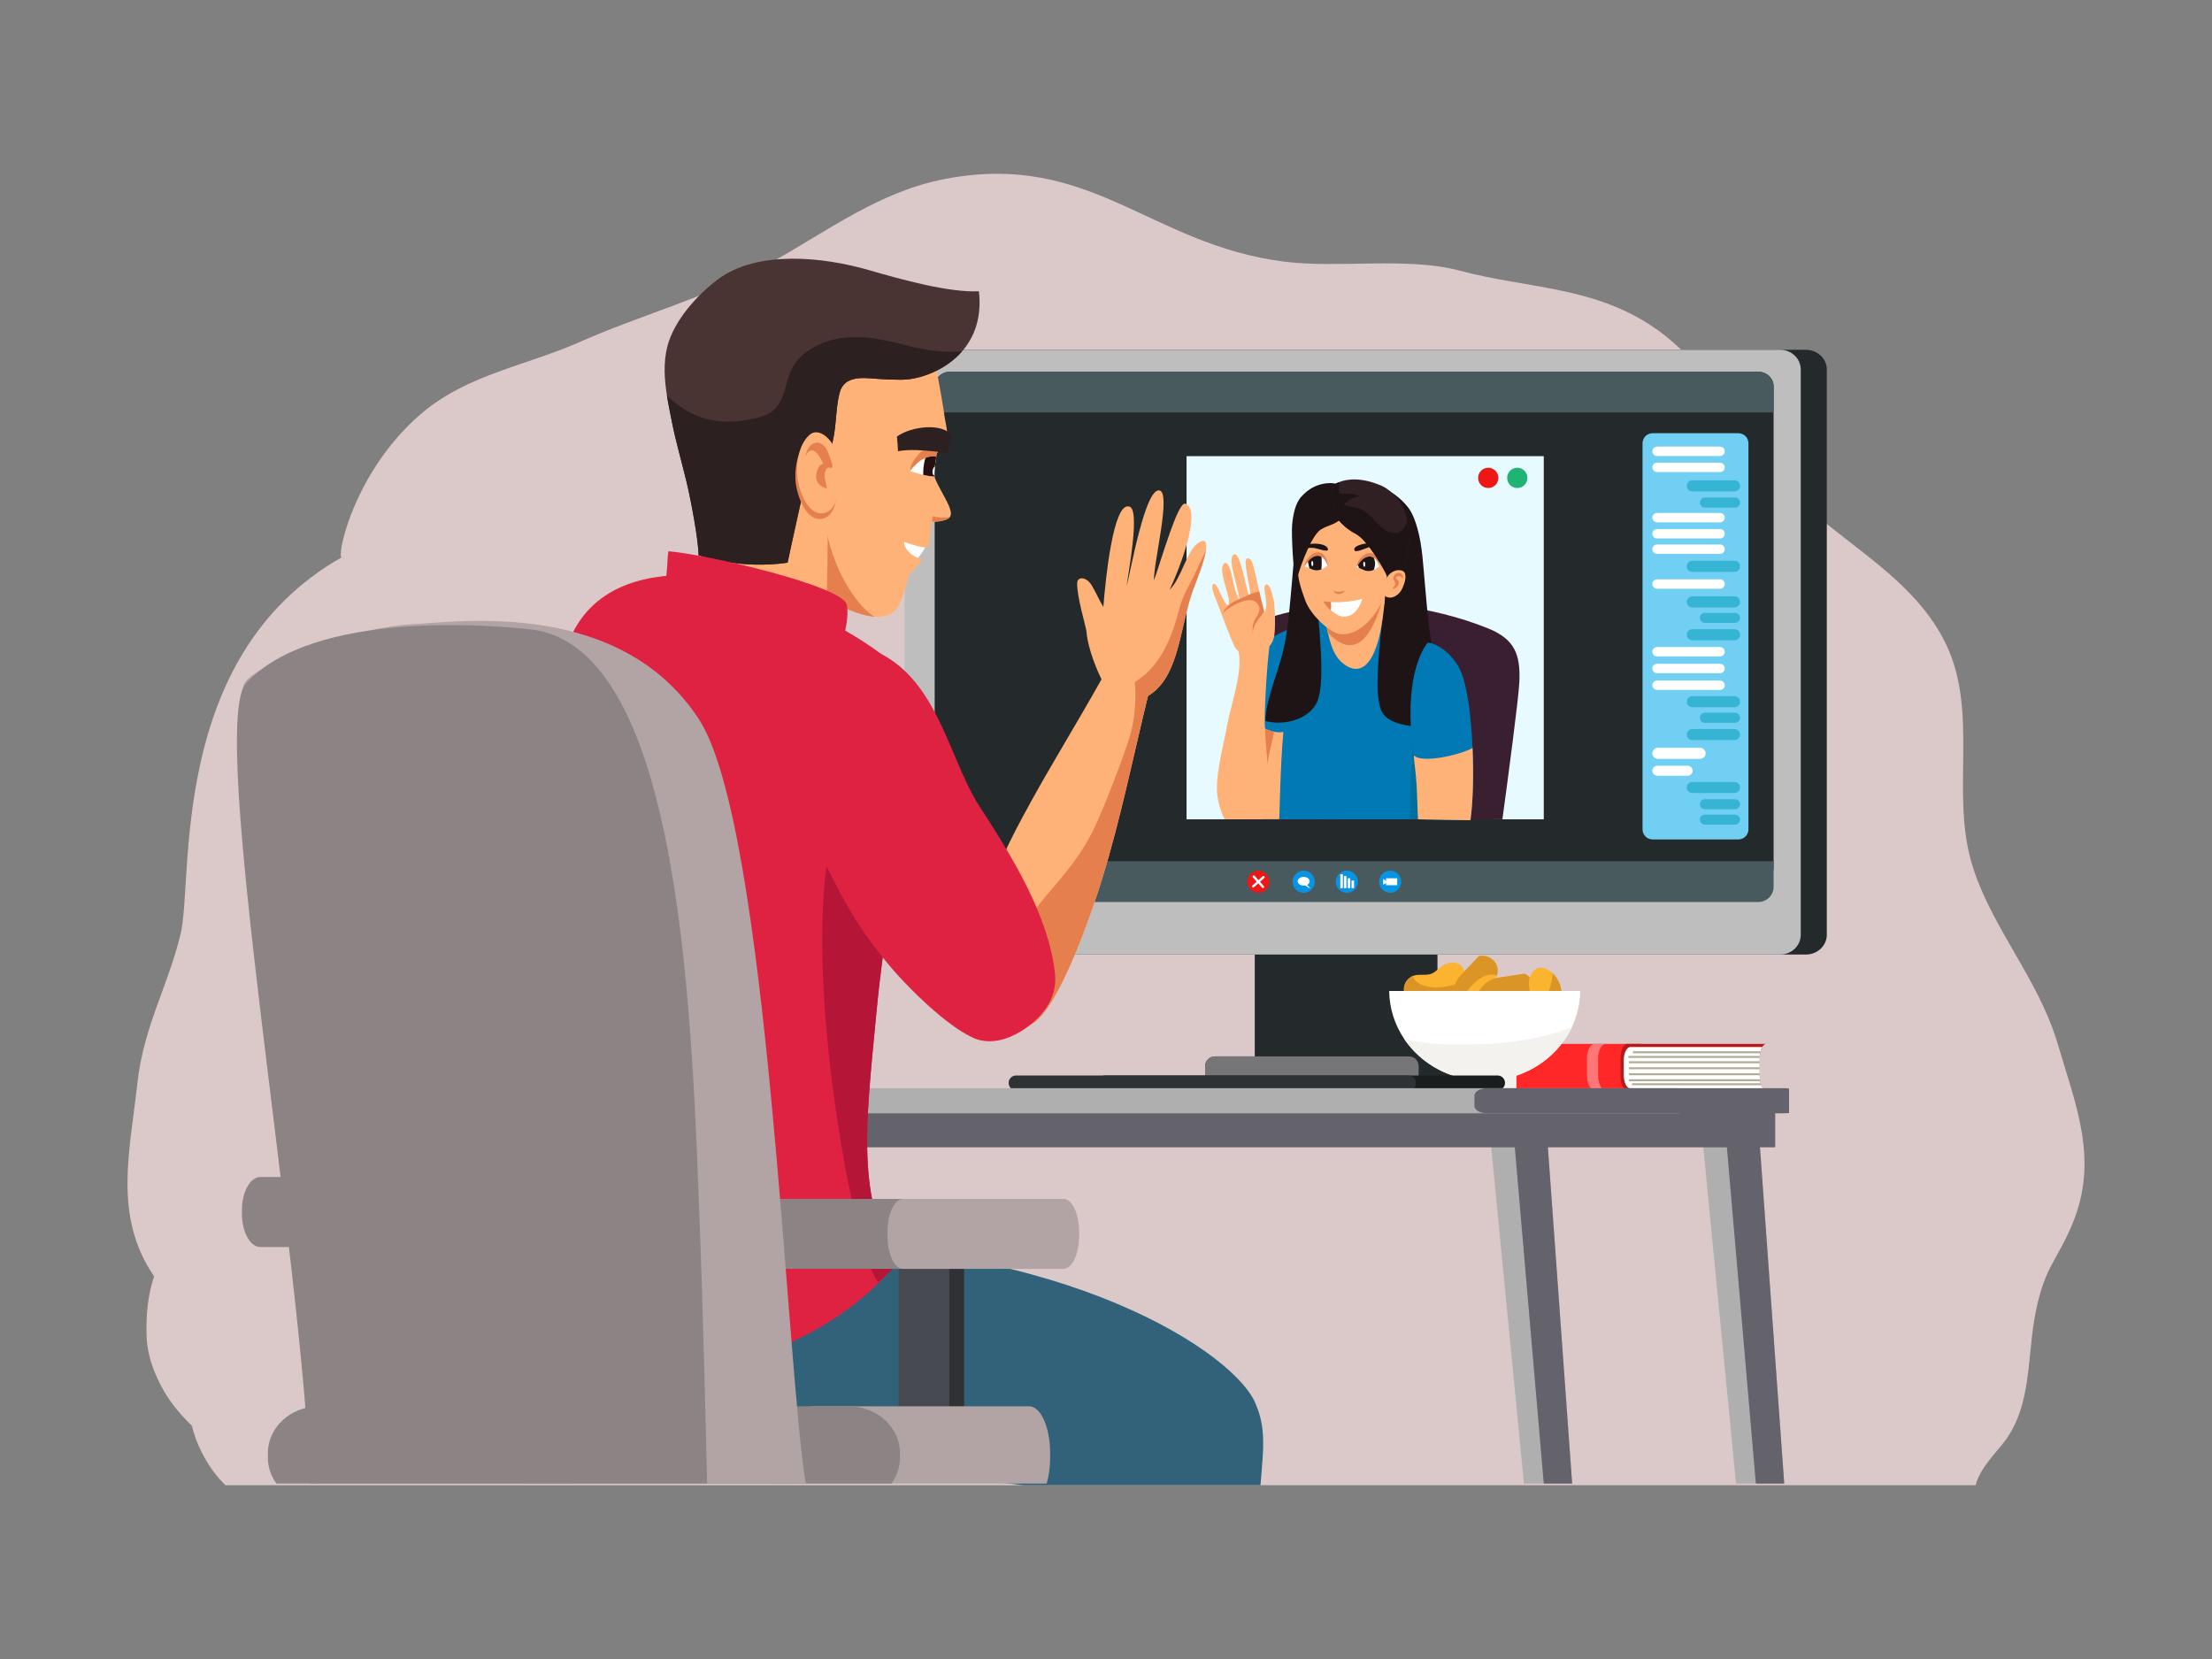 <?xml version="1.0" encoding="utf-8"?>
<!-- Generator: Adobe Illustrator 27.5.0, SVG Export Plug-In . SVG Version: 6.00 Build 0)  -->
<svg version="1.1" id="Layer_1" xmlns="http://www.w3.org/2000/svg" xmlns:xlink="http://www.w3.org/1999/xlink" x="0px" y="0px"
	 viewBox="0 0 1200 900" style="enable-background:new 0 0 1200 900;" xml:space="preserve">

<rect x="0" y="0" width="1200" height="900" fill="#808080" stroke="none"/>

<g>
	<path style="fill:#DBC8C8;" d="M1124.17,664.207c-8.345,19.898-14.536,22.518-19.558,46.268
		c-5.241,24.793-1.746,52.356-18.118,72.749c-5.263,6.559-12.422,13.782-14.755,22.501H122.32c-0.087-0.087-0.173-0.167-0.259-0.248
		c-4.153-3.986-8.103-9.272-11.334-15.152c-0.542-0.979-1.06-1.976-1.561-2.989c-2.207-4.475-3.974-9.215-5.109-13.932
		c-1.693-1.624-3.311-3.271-4.86-4.964c-6.272-6.847-11.362-14.427-15.262-24.004c-2.454-6.024-4.204-12.866-4.405-19.512
		c-0.352-11.242,0.57-22.121,4.072-32.522c-22.386-32.66-13.074-67.963-9.083-104.648c3.358-30.892,16.592-52.621,23.451-81.047
		c7.176-29.746-7.301-150.543,87.296-204.309c-1.699-0.449,1.572-19.944,14.087-42.128c6.968-12.365,16.816-25.57,30.275-36.783
		c24.465-20.375,56.273-25.334,84.481-37.803c34.514-15.256,70.462-24.591,103.634-42.969c31.18-17.266,59.105-38.81,95.013-45.658
		c78.985-15.06,110.666,35.441,183.766,44.869c28.969,3.738,67.139-2.661,95.179,4.843c37.073,9.923,72.737,8.339,105.818,31.059
		c30.213,20.75,42.681,51.763,64.894,79.193c27.166,33.547,74.113,52.102,93.36,92.583c17.572,36.956,2.66,79.631,13.655,117.969
		c9.019,31.462,32.043,58.201,43.879,89.79c1.094,2.914,2.096,5.874,2.978,8.88C1126.11,599.711,1138.839,629.215,1124.17,664.207z"
		/>
	<g>
		<path style="fill:#101319;" d="M703.962,491.238c-0.154,0.278-0.247,0.635-0.295,1.044
			C703.837,491.672,703.949,491.292,703.962,491.238z"/>
		<path style="fill:#101319;" d="M631.63,494.558c-0.183,0.257-0.315,0.593-0.407,0.987
			C631.456,494.971,631.608,494.612,631.63,494.558z"/>
		<g>
			<g>
				<g>
					<g>
						<g>
							<rect x="680.824" y="504.755" style="fill:#242A2B;" width="98.991" height="75.789"/>
							<rect x="680.824" y="504.755" style="fill:#242A2B;" width="80.372" height="75.789"/>
						</g>
						<g>
							<path style="fill:#242A2B;" d="M653.781,578.387v7.752c0,2.919,2.445,5.285,5.463,5.285h142.781
								c3.017,0,5.463-2.367,5.463-5.285v-7.752c0-2.92-2.445-5.286-5.463-5.286H659.244
								C656.227,573.101,653.781,575.467,653.781,578.387z"/>
							<path style="fill:#767577;" d="M653.781,578.387v7.752c0,2.919,2.288,5.285,5.109,5.285h105.608
								c2.821,0,5.109-2.367,5.109-5.285v-7.752c0-2.92-2.288-5.286-5.109-5.286H658.891
								C656.069,573.101,653.781,575.467,653.781,578.387z"/>
						</g>
					</g>
					<g>
						<path style="fill:#242A2B;" d="M497.473,507.111c0,5.921,5.094,10.723,11.376,10.723h470.812
							c6.282,0,11.374-4.802,11.374-10.723V200.477c0-5.923-5.093-10.724-11.374-10.724H508.849
							c-6.282,0-11.376,4.801-11.376,10.724V507.111z"/>
						<path style="fill:#BEBEBF;" d="M490.715,507.111c0,5.921,5.016,10.723,11.204,10.723h463.778
							c6.188,0,11.205-4.802,11.205-10.723V200.477c0-5.923-5.017-10.724-11.205-10.724H501.918
							c-6.188,0-11.204,4.801-11.204,10.724V507.111z"/>
						<path style="fill:#242A2B;" d="M507.053,209.519V470.44c0,4.341,3.748,7.86,8.37,7.86h438.381c4.621,0,8.369-3.52,8.369-7.86
							V209.519c0-4.341-3.748-7.862-8.369-7.862H515.423C510.801,201.657,507.053,205.178,507.053,209.519z"/>
						<path style="fill:#495A5E;" d="M507.053,209.82v13.937h455.12V209.82c0-4.507-3.748-8.163-8.369-8.163H515.423
							C510.801,201.657,507.053,205.313,507.053,209.82z"/>
						<path style="fill:#495A5E;" d="M507.053,467.185v13.994c0,4.508,3.748,8.161,8.37,8.161h438.381
							c4.621,0,8.369-3.653,8.369-8.161v-13.994H507.053z"/>
						<g>
							<g>
								<path style="fill:#0794E4;" d="M748.15,478.337c0,3.315,2.687,6.003,6.002,6.003c3.316,0,6.002-2.688,6.002-6.003
									c0-3.316-2.687-6.004-6.002-6.004C750.836,472.333,748.15,475.021,748.15,478.337z"/>
								<g>
									<rect x="751.947" y="476.454" style="fill:#FFFFFF;" width="6.028" height="3.767"/>
									<polygon style="fill:#FFFFFF;" points="752.057,477.984 750.33,476.728 750.33,479.946 752.135,479.004 									"/>
								</g>
							</g>
							<g>
								<path style="fill:#0794E4;" d="M724.645,478.337c0,3.315,2.688,6.003,6.004,6.003c3.315,0,6.002-2.688,6.002-6.003
									c0-3.316-2.688-6.004-6.002-6.004C727.333,472.333,724.645,475.021,724.645,478.337z"/>
								<g>
									<rect x="733.198" y="477.665" style="fill:#FFFFFF;" width="1.379" height="4.134"/>
									<rect x="731.131" y="476.459" style="fill:#FFFFFF;" width="1.378" height="5.34"/>
									<rect x="729.064" y="475.253" style="fill:#FFFFFF;" width="1.379" height="6.546"/>
									<rect x="727.111" y="474.276" style="fill:#FFFFFF;" width="1.379" height="7.523"/>
								</g>
							</g>
							<g>
								<path style="fill:#0794E4;" d="M701.221,478.337c0,3.315,2.687,6.003,6.004,6.003c3.315,0,6.004-2.688,6.004-6.003
									c0-3.316-2.689-6.004-6.004-6.004C703.907,472.333,701.221,475.021,701.221,478.337z"/>
								<g>
									<path style="fill:#FFFFFF;" d="M703.977,478.072c0,1.3,1.459,2.354,3.256,2.354c1.799,0,3.257-1.054,3.257-2.354
										c0-1.301-1.458-2.354-3.257-2.354C705.437,475.718,703.977,476.771,703.977,478.072z"/>
									<path style="fill:#FFFFFF;" d="M708.608,479.014c0.221,0.967,1.598,2.216,2.322,2.911c-1.695-0.478-2.891-1.55-3.657-2.597
										L708.608,479.014z"/>
								</g>
							</g>
							<g>
								<path style="fill:#EF1616;" d="M676.658,478.752c0.229,3.308,3.096,5.803,6.405,5.574c3.307-0.23,5.802-3.098,5.573-6.405
									c-0.229-3.307-3.097-5.803-6.406-5.573C678.923,472.578,676.427,475.446,676.658,478.752z"/>
								<g>
									<path style="fill:#FFFFFF;" d="M679.42,480.382c-0.257,0.231-0.278,0.628-0.048,0.887l0,0
										c0.232,0.258,0.628,0.28,0.886,0.049l5.614-5.025c0.258-0.231,0.278-0.628,0.049-0.887l0,0
										c-0.233-0.258-0.629-0.28-0.888-0.049L679.42,480.382z"/>
									<path style="fill:#FFFFFF;" d="M684.69,481.562c0.232,0.258,0.629,0.28,0.887,0.049l0,0
										c0.258-0.231,0.281-0.628,0.049-0.886l-5.024-5.613c-0.232-0.258-0.628-0.28-0.887-0.049l0,0
										c-0.258,0.232-0.279,0.628-0.049,0.886L684.69,481.562z"/>
								</g>
							</g>
						</g>
					</g>
				</g>
				<g>
					<g>
						<g>
							<path style="fill:#FF2727;" d="M893.99,583.373c0,4.486-1.851,8.123-4.135,8.123h-90.129c-2.284,0-4.135-3.637-4.135-8.123
								v-8.938c0-4.486,1.851-8.123,4.135-8.123h90.129c2.284,0,4.135,3.636,4.135,8.123V583.373z"/>
							<path style="fill:#FF7676;" d="M810.474,591.495h-6.062c-2.283,0-4.135-3.635-4.135-8.122v-8.938
								c0-4.486,1.852-8.124,4.135-8.124h6.062c-2.282,0-4.134,3.638-4.134,8.124v8.938
								C806.34,587.861,808.192,591.495,810.474,591.495z"/>
							<path style="fill:#FF7676;" d="M871.105,591.495h-6.062c-2.283,0-4.135-3.635-4.135-8.122v-8.938
								c0-4.486,1.852-8.124,4.135-8.124h6.062c-2.283,0-4.135,3.638-4.135,8.124v8.938
								C866.97,587.861,868.822,591.495,871.105,591.495z"/>
							<path style="fill:#B51A1A;" d="M956.446,590.481c0.509,0.647,1.093,1.014,1.716,1.014h-75.513
								c-1.956,0-3.543-3.635-3.543-8.122v-8.938c0-4.486,1.587-8.124,3.543-8.124h75.513c-0.814,0-1.565,0.631-2.162,1.69
								c-0.356,0.63-0.657,1.412-0.887,2.302c-0.091,0.345-0.17,0.706-0.235,1.084c-0.081,0.462-0.145,0.945-0.19,1.446
								c-0.03,0.353-0.05,0.715-0.06,1.083c-0.005,0.172-0.008,0.346-0.008,0.52v8.938c0,0.726,0.042,1.431,0.121,2.101
								c0.042,0.373,0.097,0.734,0.161,1.084c0.072,0.377,0.153,0.74,0.245,1.083c0.104,0.385,0.221,0.747,0.35,1.084
								C955.766,589.43,956.087,590.025,956.446,590.481z"/>
							<path style="fill:#FFFFFF;" d="M956.446,590.481h-71.931c-2.013,0-3.644-3.245-3.644-7.25v-7.977
								c0-4.005,1.631-7.252,3.644-7.252H956c-0.356,0.63-0.657,1.412-0.887,2.302c-0.091,0.345-0.17,0.706-0.235,1.084
								c-0.081,0.462-0.145,0.945-0.19,1.446c-0.03,0.353-0.05,0.715-0.06,1.083c-0.005,0.172-0.008,0.346-0.008,0.52v8.938
								c0,0.726,0.042,1.431,0.121,2.101c0.042,0.373,0.097,0.734,0.161,1.084c0.072,0.377,0.153,0.74,0.245,1.083
								c0.104,0.385,0.221,0.747,0.35,1.084C955.766,589.43,956.087,590.025,956.446,590.481z"/>
							<g>
								<path style="fill:#B2AC96;" d="M955.113,570.303c-0.091,0.345-0.17,0.706-0.235,1.084h-69.004v-1.084H955.113z"/>
								<path style="fill:#B2AC96;" d="M955.496,588.725h-70.173v-1.084h69.823C955.25,588.026,955.367,588.389,955.496,588.725z"/>
								<path style="fill:#B2AC96;" d="M954.688,572.832c-0.03,0.353-0.05,0.715-0.06,1.083h-71.234v-1.083H954.688z"/>
								<rect x="883.669" y="575.722" style="fill:#B2AC96;" width="70.951" height="1.083"/>
								<rect x="883.669" y="578.972" style="fill:#B2AC96;" width="70.951" height="1.085"/>
								<rect x="883.669" y="582.224" style="fill:#B2AC96;" width="70.951" height="1.083"/>
								<path style="fill:#B2AC96;" d="M954.901,586.558h-71.233v-1.084h71.072C954.782,585.847,954.837,586.208,954.901,586.558z"
									/>
							</g>
						</g>
						<g>
							<g>
								<g>
									<path style="fill:#FCB330;" d="M794.239,531.938c-1.279,5.944-6.684,12.343-15.737,11.935h-13.215
										c-4.673-3.369-5.317-10.862,0.607-14.158c0.155-0.088,0.316-0.166,0.478-0.228c2.891-1.264,6.845-0.129,9.835-1.119
										c2.995-0.99,5.145-4.281,7.893-5.307C792.38,519.957,795.577,525.699,794.239,531.938z"/>
									<path style="fill:#DB9526;" d="M794.239,531.938c-1.279,5.944-6.684,12.343-15.737,11.935h-13.215
										c-4.673-3.369-5.317-10.862,0.607-14.158c0.155-0.088,0.316-0.166,0.478-0.228
										C768.94,537.058,783.885,537.406,794.239,531.938z"/>
								</g>
								<g>
									<path style="fill:#FCB330;" d="M791.054,547.849c-3.426-5.023-4.339-13.35,2.196-19.629l9.106-9.576
										c5.661-1.067,11.534,3.631,9.841,10.195c-0.043,0.173-0.097,0.343-0.162,0.503c-1.077,2.967-4.625,5.05-5.968,7.899
										c-1.346,2.853-0.443,6.678-1.592,9.376C801.018,554.756,794.654,553.117,791.054,547.849z"/>
									<path style="fill:#DB9526;" d="M791.054,547.849c-3.426-5.023-4.339-13.35,2.196-19.629l9.106-9.576
										c5.661-1.067,11.534,3.631,9.841,10.195c-0.043,0.173-0.097,0.343-0.162,0.503
										C804.776,525.987,794.226,536.578,791.054,547.849z"/>
								</g>
								<g>
									<path style="fill:#FCB330;" d="M800.338,544.297c0.387-6.068,4.786-13.196,13.801-14.131l13.068-1.954
										c5.122,2.641,6.866,9.956,1.495,14.092c-0.141,0.11-0.288,0.211-0.438,0.296c-2.672,1.678-6.751,1.141-9.562,2.562
										c-2.816,1.422-4.456,4.994-7.021,6.416C803.95,555.871,799.938,550.666,800.338,544.297z"/>
									<path style="fill:#DB9526;" d="M800.338,544.297c0.387-6.068,4.786-13.196,13.801-14.131l13.068-1.954
										c5.122,2.641,6.866,9.956,1.495,14.092c-0.141,0.11-0.288,0.211-0.438,0.296
										C824.602,535.492,809.769,537.359,800.338,544.297z"/>
								</g>
								<g>
									<path style="fill:#FCB330;" d="M842.388,528.045c4.38,4.217,6.976,12.181,1.862,19.664l-6.955,11.235
										c-5.324,2.201-12.034-1.198-11.718-7.968c0.007-0.179,0.025-0.356,0.057-0.526c0.448-3.125,3.494-5.888,4.226-8.951
										c0.736-3.068-0.93-6.628-0.357-9.504C831.222,523.32,837.786,523.624,842.388,528.045z"/>
									<path style="fill:#DB9526;" d="M842.388,528.045c4.38,4.217,6.976,12.181,1.862,19.664l-6.955,11.235
										c-5.324,2.201-12.034-1.198-11.718-7.968c0.007-0.179,0.025-0.356,0.057-0.526
										C833.423,552.251,841.586,539.726,842.388,528.045z"/>
								</g>
							</g>
							<path style="fill:#FFFFFF;" d="M857.254,537.602c-0.078,6.964-1.68,13.587-4.499,19.573
								c-5.787,12.292-16.732,21.915-30.216,26.392v7.929h-34.202v-7.929c-11.095-3.685-20.469-10.851-26.667-20.122
								c-5.005-7.483-7.939-16.344-8.048-25.843H857.254z"/>
							<path style="fill:#F4F2EF;" d="M804.111,566.436c16.226-0.498,33.218-3.187,48.644-9.261
								c-5.787,12.292-16.732,21.915-30.216,26.392v7.929h-34.202v-7.929c-11.095-3.685-20.469-10.851-26.667-20.122
								C775.195,567.291,790.591,566.85,804.111,566.436z"/>
						</g>
					</g>
					<g>
						<path style="fill:#1A1D1E;" d="M816.462,587.473c0,2.222-1.802,4.023-4.024,4.023H599.475c-2.222,0-4.023-1.801-4.023-4.023
							l0,0c0-2.222,1.801-4.023,4.023-4.023h212.963C814.66,583.45,816.462,585.251,816.462,587.473L816.462,587.473z"/>
						<path style="fill:#2D3335;" d="M768.183,587.473c0,2.222-1.802,4.023-4.024,4.023H551.197c-2.222,0-4.024-1.801-4.024-4.023
							l0,0c0-2.222,1.802-4.023,4.024-4.023h212.963C766.382,583.45,768.183,585.251,768.183,587.473L768.183,587.473z"/>
					</g>
				</g>
				<g>
					<path style="fill:#71CFF4;" d="M948.524,449.924c0,3.012-2.442,5.454-5.454,5.454h-46.545c-3.014,0-5.456-2.442-5.456-5.454
						V240.468c0-3.012,2.442-5.454,5.456-5.454h46.545c3.013,0,5.454,2.442,5.454,5.454V449.924z"/>
					<g>
						<g>
							<path style="fill:#FFFFFF;" d="M935.676,244.831c0,1.406-1.14,2.545-2.546,2.545h-34.182c-1.407,0-2.546-1.139-2.546-2.545
								l0,0c0-1.406,1.139-2.545,2.546-2.545h34.182C934.536,242.286,935.676,243.426,935.676,244.831L935.676,244.831z"/>
							<path style="fill:#FFFFFF;" d="M935.676,253.56c0,1.405-1.14,2.545-2.546,2.545h-34.182c-1.407,0-2.546-1.14-2.546-2.545l0,0
								c0-1.406,1.139-2.546,2.546-2.546h34.182C934.536,251.014,935.676,252.154,935.676,253.56L935.676,253.56z"/>
							<path style="fill:#FFFFFF;" d="M935.676,280.832c0,1.407-1.14,2.545-2.546,2.545h-34.182c-1.407,0-2.546-1.139-2.546-2.545
								l0,0c0-1.406,1.139-2.545,2.546-2.545h34.182C934.536,278.286,935.676,279.426,935.676,280.832L935.676,280.832z"/>
							<path style="fill:#FFFFFF;" d="M935.676,289.56c0,1.406-1.14,2.546-2.546,2.546h-34.182c-1.407,0-2.546-1.14-2.546-2.546l0,0
								c0-1.405,1.139-2.545,2.546-2.545h34.182C934.536,287.015,935.676,288.155,935.676,289.56L935.676,289.56z"/>
							<path style="fill:#FFFFFF;" d="M935.676,297.923c0,1.406-1.14,2.545-2.546,2.545h-34.182c-1.407,0-2.546-1.139-2.546-2.545
								l0,0c0-1.406,1.139-2.546,2.546-2.546h34.182C934.536,295.378,935.676,296.517,935.676,297.923L935.676,297.923z"/>
							<path style="fill:#FFFFFF;" d="M935.676,353.56c0,1.405-1.14,2.545-2.546,2.545h-34.182c-1.407,0-2.546-1.14-2.546-2.545l0,0
								c0-1.406,1.139-2.545,2.546-2.545h34.182C934.536,351.015,935.676,352.155,935.676,353.56L935.676,353.56z"/>
							<path style="fill:#FFFFFF;" d="M935.676,362.651c0,1.406-1.14,2.546-2.546,2.546h-34.182c-1.407,0-2.546-1.14-2.546-2.546
								l0,0c0-1.406,1.139-2.545,2.546-2.545h34.182C934.536,360.106,935.676,361.245,935.676,362.651L935.676,362.651z"/>
							<path style="fill:#FFFFFF;" d="M935.676,371.742c0,1.406-1.14,2.546-2.546,2.546h-34.182c-1.407,0-2.546-1.14-2.546-2.546
								l0,0c0-1.406,1.139-2.545,2.546-2.545h34.182C934.536,369.197,935.676,370.336,935.676,371.742L935.676,371.742z"/>
							<path style="fill:#FFFFFF;" d="M935.676,316.832c0,1.406-1.14,2.546-2.546,2.546h-34.182c-1.407,0-2.546-1.14-2.546-2.546
								l0,0c0-1.406,1.139-2.545,2.546-2.545h34.182C934.536,314.286,935.676,315.426,935.676,316.832L935.676,316.832z"/>
							<path style="fill:#FFFFFF;" d="M925.315,408.677c0,1.657-1.343,3.001-3.001,3.001h-22.911c-1.657,0-3.001-1.344-3.001-3.001
								l0,0c0-1.657,1.343-3,3.001-3h22.911C923.972,405.677,925.315,407.02,925.315,408.677L925.315,408.677z"/>
							<path style="fill:#FFFFFF;" d="M918.222,418.106c0,1.507-1.221,2.727-2.727,2.727H899.13c-1.506,0-2.727-1.221-2.727-2.727
								l0,0c0-1.506,1.221-2.727,2.727-2.727h16.364C917,415.379,918.222,416.6,918.222,418.106L918.222,418.106z"/>
						</g>
						<g>
							<g>
								<path style="fill:#35B5D3;" d="M943.979,263.586c0,1.657-1.343,3-3.001,3h-22.911c-1.657,0-3.001-1.343-3.001-3l0,0
									c0-1.657,1.343-3.001,3.001-3.001h22.911C942.636,260.585,943.979,261.928,943.979,263.586L943.979,263.586z"/>
							</g>
							<g>
								<path style="fill:#35B5D3;" d="M943.979,307.222c0,1.658-1.343,3.001-3.001,3.001h-22.911c-1.657,0-3.001-1.343-3.001-3.001
									l0,0c0-1.658,1.343-3,3.001-3h22.911C942.636,304.222,943.979,305.565,943.979,307.222L943.979,307.222z"/>
							</g>
							<g>
								<path style="fill:#35B5D3;" d="M943.979,344.314c0,1.656-1.343,3-3.001,3h-22.911c-1.657,0-3.001-1.344-3.001-3l0,0
									c0-1.657,1.343-3,3.001-3h22.911C942.636,341.313,943.979,342.656,943.979,344.314L943.979,344.314z"/>
							</g>
							<g>
								<path style="fill:#35B5D3;" d="M943.979,326.495c0,1.658-1.343,3.001-3.001,3.001h-22.911c-1.657,0-3.001-1.343-3.001-3.001
									l0,0c0-1.656,1.343-3,3.001-3h22.911C942.636,323.495,943.979,324.838,943.979,326.495L943.979,326.495z"/>
							</g>
							<g>
								<path style="fill:#35B5D3;" d="M943.979,272.65c0,1.506-1.221,2.727-2.728,2.727h-16.363c-1.506,0-2.727-1.221-2.727-2.727
									l0,0c0-1.506,1.221-2.727,2.727-2.727h16.363C942.758,269.923,943.979,271.144,943.979,272.65L943.979,272.65z"/>
							</g>
							<g>
								<path style="fill:#35B5D3;" d="M943.979,335.196c0,1.506-1.221,2.727-2.728,2.727h-16.363c-1.506,0-2.727-1.222-2.727-2.727
									l0,0c0-1.506,1.221-2.728,2.727-2.728h16.363C942.758,332.469,943.979,333.69,943.979,335.196L943.979,335.196z"/>
							</g>
							<g>
								<path style="fill:#35B5D3;" d="M943.979,398.496c0,1.657-1.343,3-3.001,3h-22.911c-1.657,0-3.001-1.344-3.001-3l0,0
									c0-1.657,1.343-3.001,3.001-3.001h22.911C942.636,395.495,943.979,396.839,943.979,398.496L943.979,398.496z"/>
							</g>
							<g>
								<path style="fill:#35B5D3;" d="M943.979,427.223c0,1.657-1.343,3-3.001,3h-22.911c-1.657,0-3.001-1.343-3.001-3l0,0
									c0-1.657,1.343-3.001,3.001-3.001h22.911C942.636,424.223,943.979,425.566,943.979,427.223L943.979,427.223z"/>
							</g>
							<g>
								<path style="fill:#35B5D3;" d="M943.979,380.678c0,1.657-1.343,3-3.001,3h-22.911c-1.657,0-3.001-1.343-3.001-3l0,0
									c0-1.658,1.343-3.001,3.001-3.001h22.911C942.636,377.677,943.979,379.02,943.979,380.678L943.979,380.678z"/>
							</g>
							<g>
								<path style="fill:#35B5D3;" d="M943.979,389.378c0,1.507-1.221,2.728-2.728,2.728h-16.363c-1.506,0-2.727-1.221-2.727-2.728
									l0,0c0-1.505,1.221-2.726,2.727-2.726h16.363C942.758,386.652,943.979,387.872,943.979,389.378L943.979,389.378z"/>
							</g>
							<g>
								<path style="fill:#35B5D3;" d="M943.979,436.289c0,1.506-1.221,2.727-2.728,2.727h-16.363c-1.506,0-2.727-1.221-2.727-2.727
									l0,0c0-1.507,1.221-2.728,2.727-2.728h16.363C942.758,433.561,943.979,434.782,943.979,436.289L943.979,436.289z"/>
							</g>
							<g>
								<path style="fill:#35B5D3;" d="M943.979,444.651c0,1.507-1.221,2.728-2.728,2.728h-16.363c-1.506,0-2.727-1.221-2.727-2.728
									l0,0c0-1.506,1.221-2.728,2.727-2.728h16.363C942.758,441.924,943.979,443.146,943.979,444.651L943.979,444.651z"/>
							</g>
						</g>
					</g>
				</g>
				<g>
					<rect x="643.705" y="247.471" style="fill:#E6FAFF;" width="193.784" height="197.001"/>
					<g>
						<path style="fill:#1FB474;" d="M817.622,259.253c0,3.037,2.462,5.498,5.497,5.498c3.038,0,5.499-2.461,5.499-5.498
							c0-3.036-2.461-5.498-5.499-5.498C820.084,253.755,817.622,256.217,817.622,259.253z"/>
						<path style="fill:#EF1616;" d="M801.86,259.253c0,3.037,2.462,5.498,5.497,5.498c3.036,0,5.499-2.461,5.499-5.498
							c0-3.036-2.462-5.498-5.499-5.498C804.322,253.755,801.86,256.217,801.86,259.253z"/>
					</g>
					<g>
						<path style="fill:#3A1F30;" d="M676.941,444.877l138.109-0.428c2.878-21.159,8.749-65.085,9.182-74.36
							c0.697-14.993-2.429-23.36-17.131-29.27c-30.166-12.126-71.085-17.931-102.502-9.967
							c-10.123,2.568-23.551,4.102-26.506,14.766c-3.15,11.365-4.041,24.381-4.124,36.506
							C673.826,403.512,676.038,424.248,676.941,444.877z"/>
						<g>
							<g>
								<path style="fill:#0079B5;" d="M794.173,444.473c0.14-4.179,0.283-8.367,0.421-12.354
									c0.325-9.451,0.629-17.746,0.845-21.929c1.78-34.918-7.34-50.054-15.955-58.48c-1.042-1.026-2.079-1.948-3.088-2.794
									c-4.417-3.711-8.3-5.985-9.945-8.767c-1.557-2.626-7.871-4.53-16.504-5.333c-0.06-0.005-0.124-0.011-0.184-0.016h-0.005
									c-0.857-0.082-1.731-0.147-2.632-0.201c-0.673-0.044-1.356-0.082-2.057-0.109c-0.259-0.016-0.519-0.028-0.786-0.038h-0.006
									c-8.295-0.293-17.98,0.304-27.403,2.034c-0.418,0.076-0.836,0.152-1.258,0.239c-0.011,0-0.023,0.005-0.032,0.005
									c-0.055,0.011-0.115,0.022-0.169,0.032c-0.048,0.011-0.086,0.016-0.129,0.027c-0.13,0.027-0.265,0.054-0.396,0.081
									c-3.809,0.765-7.546,1.72-11.122,2.887h-0.005c-0.011,0-0.021,0-0.033,0.011c-2.571,0.835-5.05,1.779-7.405,2.831
									c-0.856,0.386-1.698,0.787-2.523,1.199h-0.005c-4.173,2.105-7.844,4.606-10.775,7.536
									c-12.687,12.688-18.293,69.298-4.721,93.138H794.173z"/>
								<path style="fill:#1E1416;" d="M752.293,302.023c-0.538-5.748-12.159-16.552-12.381-21.989l11.306-15.014
									c7.232,3.537,11.736,8.879,13.302,11.141c2.084,3.013,3.465,7.076,4.426,10.494c2.744,9.763,3.104,20.205,4.072,30.345
									c1.244,13.073,1.937,26.485,5.186,39.395c2.923,11.611,8.876,24.776,9.312,36.572c-9.171,2.547-32.076,2.548-37.452-6.114
									C742.119,374.052,753.974,319.943,752.293,302.023z"/>
								<path style="fill:#1E1416;" d="M713.344,300.079c0.54-5.747,20.475-16.47,20.696-21.909l-11.308-15.014
									c-7.232,3.538-11.735,8.879-13.3,11.141c-2.084,3.013-3.465,7.076-4.426,10.495c-2.744,9.762-3.104,20.203-4.07,30.344
									c-1.247,13.074-1.937,26.486-5.187,39.396c-2.922,11.612-8.878,24.775-9.312,36.572c9.171,2.546,21.905-0.094,27.281-8.757
									C721.664,369.548,711.662,318,713.344,300.079z"/>
								<g>
									<path style="fill:#FFB278;" d="M752.325,316.317c-1.133,2.769-0.793,6.671-1.112,9.709
										c-0.322,2.986-0.658,6.028-1.082,9.043c-0.207,1.507-0.442,3.003-0.699,4.483c-1.179,6.727-3.595,17.106-8.943,21.494
										c-4.382,3.6-9.524,1.328-13.259-2.34c-3.741-3.673-5.561-9.737-6.878-15.475c-0.207-0.905-0.401-1.792-0.586-2.668
										c-0.319-1.508-0.62-2.96-0.932-4.299c-1.306-5.672-1.173-11.83-2.88-17.301L752.325,316.317z"/>
									<path style="fill:#E5804E;" d="M752.325,316.317c-1.25,2.769-8.965,51.208-31.972,26.914
										c-0.207-0.905-0.401-1.792-0.586-2.668c-0.319-1.508-0.62-2.96-0.932-4.299c-1.306-5.672-1.173-11.83-2.88-17.301
										L752.325,316.317z"/>
								</g>
								<path style="fill:#006F9B;" d="M769.389,444.473c-0.057-19.135-0.984-43.32-2.829-50.532
									c-0.011,0.721-0.027,1.438-0.049,2.154c-0.211,9.533-0.726,18.782-1.139,28.374c-0.26,5.993-0.199,13.057-0.528,20.004
									H769.389z"/>
								<g>
									<g>
										<path style="fill:#FFB278;" d="M716.339,275.55c17.421-15.897,30.646-1.146,33.918,19.46c0,0,4.392,19.912,0.574,29.114
											c-2.892,6.97-11.471,20.565-23.341,19.934c-5.642-0.3-16.567-10.331-19.421-18.401c-1.761-4.974-4.414-11.73-3.933-18.25
											C704.964,296.121,707.569,283.553,716.339,275.55z"/>
										<g>
											<path style="fill:#1E1416;" d="M720.403,297.949c-0.365-2.302-4.376-3.111-7.807-3.025
												c-3.231,0.081-5.42,1.871-5.891,3.834c1.577-1.602,4.521-1.8,6.513-1.425
												C715.29,297.724,720.799,299.799,720.403,297.949z"/>
											<path style="fill:#1E1416;" d="M734.768,298.454c-0.707-2.047,3.453-3.33,7.388-3.755
												c3.707-0.401,7.061,0.832,8.552,2.464c-2.568-1.159-6.004-0.902-8.085-0.287
												C740.46,297.516,735.217,300.116,734.768,298.454z"/>
											<path style="fill:#E5804E;" d="M729.688,320.428c0,0-0.116,0.015-0.309,0.064c-0.097,0.029-0.214,0.042-0.34,0.076
												c-0.124,0.032-0.272,0.057-0.427,0.093c-0.153,0.042-0.325,0.067-0.498,0.11c-0.173,0.036-0.356,0.071-0.544,0.108
												c-0.188,0.03-0.38,0.072-0.573,0.094c-0.192,0.034-0.386,0.047-0.579,0.067c-0.094,0.01-0.191,0.009-0.285,0.014
												c-0.094,0.006-0.189,0.008-0.278,0.001c-0.092-0.008-0.186,0.001-0.273-0.01c-0.086-0.013-0.172-0.025-0.26-0.032
												c-0.088-0.004-0.162-0.041-0.247-0.052c-0.081-0.015-0.16-0.033-0.233-0.066c-0.076-0.026-0.149-0.053-0.221-0.079
												c-0.069-0.03-0.132-0.072-0.197-0.104c-0.137-0.061-0.246-0.148-0.35-0.226c-0.055-0.04-0.104-0.078-0.149-0.112
												c-0.043-0.041-0.081-0.079-0.116-0.113c-0.143-0.139-0.241-0.224-0.241-0.224s0.012,0.125,0.06,0.352
												c0.012,0.056,0.026,0.121,0.042,0.189c0.02,0.066,0.056,0.129,0.088,0.204c0.035,0.075,0.07,0.154,0.111,0.236
												c0.036,0.087,0.103,0.152,0.16,0.235c0.061,0.078,0.124,0.166,0.199,0.243c0.078,0.071,0.162,0.14,0.25,0.214
												c0.087,0.079,0.185,0.131,0.288,0.187c0.102,0.055,0.206,0.118,0.318,0.156c0.222,0.078,0.455,0.153,0.694,0.173
												c0.24,0.047,0.476,0.024,0.716,0.022c0.235-0.03,0.472-0.053,0.691-0.121c0.227-0.05,0.437-0.135,0.64-0.215
												c0.201-0.087,0.39-0.185,0.565-0.287c0.169-0.108,0.332-0.207,0.471-0.322c0.14-0.11,0.264-0.218,0.369-0.326
												c0.107-0.102,0.197-0.196,0.261-0.28C729.618,320.534,729.688,320.428,729.688,320.428z"/>
											<g>
												<path style="fill:#E5804E;" d="M709.683,302.703c0.887-1.083,2.178-2.441,4.214-2.943
													c1.737-0.464,3.516,0.367,4.627,1.729c0.395,0.479,0.781,1.226,1.049,1.824c0.474,1.031,0.548,3.298,0.574,3.592
													c-0.639,0.488-1.23-0.915-1.912-0.518c-1.318,0.793-2.856,1.216-3.885,1.172c-1.29-0.049-2.24-0.364-3.31-0.879
													c-0.848-0.385-1.89,0.93-3.372,0.609C707.771,305.406,708.803,303.827,709.683,302.703z"/>
												<g>
													<path style="fill:#FFFFFF;" d="M707.669,307.29c1.137,0.242,1.961,0.635,2.666,0.975
														c0.216,0.107,0.416,0.205,0.615,0.291c1.066,0.517,2.019,0.835,3.307,0.884c0.706,0.027,1.648-0.157,2.602-0.538
														c0.435-0.173,0.872-0.383,1.287-0.636c0.678-0.393,1.362-0.873,1.999-1.357c-0.006-0.016-0.189-0.684-0.663-1.713
														c-0.269-0.603-0.658-1.347-1.051-1.827c-0.463-0.565-1.039-1.039-1.68-1.368c-0.9-0.464-1.93-0.631-2.947-0.361
														c-2.036,0.501-3.33,1.859-4.214,2.941c-0.02,0.022-0.037,0.049-0.052,0.07
														C708.688,305.744,708.171,306.633,707.669,307.29z"/>
													<path style="fill:#1E1416;" d="M709.539,304.65c0.183,1.089,0.523,2.538,0.796,3.615
														c0.216,0.107,0.416,0.205,0.615,0.291c1.066,0.517,2.019,0.835,3.307,0.884c0.706,0.027,1.648-0.157,2.602-0.538
														c0.172-1.724,0.269-6.109-0.034-6.745c-0.027-0.053-0.048-0.107-0.074-0.155c-0.9-0.464-1.93-0.631-2.947-0.361
														c-2.036,0.501-3.33,1.859-4.214,2.941C709.572,304.602,709.555,304.629,709.539,304.65z"/>
												</g>
												<path style="fill:#FFFFFF;" d="M711.393,305.747c0.038,0.781,0.299,1.396,0.584,1.375
													c0.284-0.023,0.486-0.674,0.449-1.455c-0.037-0.783-0.296-1.398-0.582-1.376
													C711.558,304.313,711.357,304.964,711.393,305.747z"/>
											</g>
											<g>
												<path style="fill:#E5804E;" d="M737.832,303.081c0.888-1.083,2.179-2.443,4.214-2.944
													c1.739-0.463,3.519,0.367,4.627,1.731c0.395,0.478,0.783,1.225,1.051,1.824c0.474,1.031,0.548,3.296,0.574,3.591
													c-0.64,0.49-1.231-0.914-1.912-0.519c-1.318,0.794-2.856,1.216-3.887,1.173c-1.288-0.049-2.24-0.363-3.309-0.88
													c-0.847-0.385-1.891,0.93-3.373,0.609C735.923,305.782,736.952,304.204,737.832,303.081z"/>
												<g>
													<path style="fill:#FFFFFF;" d="M735.818,307.668c0.532,0.118,1.002,0.264,1.416,0.42
														c0.738,0.28,1.324,0.603,1.864,0.845c1.072,0.518,2.02,0.835,3.313,0.883c0.775,0.033,1.847-0.205,2.887-0.662
														c0.339-0.146,0.672-0.318,0.997-0.512c0.678-0.393,1.361-0.867,2.004-1.358c-0.006-0.016-0.195-0.684-0.669-1.713
														c-0.27-0.602-0.652-1.352-1.051-1.826c-0.365-0.458-0.813-0.851-1.309-1.153c-0.98-0.619-2.16-0.884-3.318-0.577
														c-2.031,0.502-3.324,1.859-4.213,2.942c-0.442,0.565-0.798,1.082-1.104,1.535
														C736.335,306.94,736.076,307.334,735.818,307.668z"/>
													<path style="fill:#1E1416;" d="M736.636,306.493c0.178,0.549,0.405,1.131,0.598,1.595
														c0.738,0.28,1.324,0.603,1.864,0.845c1.072,0.518,2.02,0.835,3.313,0.883c0.775,0.033,1.847-0.205,2.887-0.662
														c1.12-3.184,0.581-4.935-0.028-6.561c-0.98-0.619-2.16-0.884-3.318-0.577c-2.031,0.502-3.324,1.859-4.213,2.942
														C737.298,305.524,736.943,306.041,736.636,306.493z"/>
												</g>
												<path style="fill:#FFFFFF;" d="M739.573,306.145c0.037,0.781,0.297,1.397,0.583,1.376
													c0.284-0.022,0.486-0.674,0.449-1.455c-0.036-0.783-0.297-1.398-0.583-1.376
													C739.738,304.711,739.536,305.364,739.573,306.145z"/>
											</g>
											<path style="fill:#E5804E;" d="M739.161,324.798c-2.51,7.528-6.179,9.887-10.596,9.759
												c-1.722-0.05-4.327-1.539-6.546-3.391c-1.946-1.628-3.592-3.536-4.049-4.974c0,0,1.516,0.251,4.02,0.379
												C725.934,326.778,732.341,326.672,739.161,324.798z"/>
											<path style="fill:#FFFFFF;" d="M739.161,324.798c-2.51,7.528-6.179,9.887-10.596,9.759
												c-1.722-0.05-4.327-1.539-6.546-3.391c0.234-1.5,0.173-3.067-0.029-4.595
												C725.934,326.778,732.341,326.672,739.161,324.798z"/>
										</g>
									</g>
									<path style="fill:#1E1416;" d="M700.972,284.69c0.475-5.146,1.615-11.579,5.036-15.314c3.779-4.13,8.201-6.556,13.366-7.16
										c2.617-0.306,6.122-0.284,8.223,1.832l3.039,2.663c-0.069,2.284,0.528,4.416,0.535,6.71
										c0.011,2.768-1.186,4.769-2.679,6.817c-3.158,4.326-7.841,4.449-11.938,7.011c-5.936,3.712-13.028,25.56-13.426,28.696
										C701.697,311.865,700.478,290.052,700.972,284.69z"/>
									<g>
										<path style="fill:#301F23;" d="M754.324,316.495c-3.134-7.919-12.663-23.636-18.702-26.813
											c-3.773-1.976-7.099-4.572-9.657-7.826c-2.341-5.636-3.851-12.465-3.23-18.315c0.937-0.661,2.18-1.387,3.752-2.003
											c4.653-1.827,12.182-2.682,23.077,2.027c5.524,2.385,12.025,9.983,13.34,16.362c0.209,1.015,0.393,2.014,0.549,2.989
											C767.561,308.096,755.405,319.228,754.324,316.495z"/>
										<path style="fill:#1E1416;" d="M754.324,316.495c-3.134-7.919-12.663-23.636-18.702-26.813
											c-3.773-1.976-7.099-4.572-9.657-7.826c-2.341-5.636-3.851-12.465-3.23-18.315c0.937-0.661,2.18-1.387,3.752-2.003
											c-0.086,2-0.14,4.035-0.168,6.16c3.762,0.228,8.073-0.096,11.46,1.475c-2.672,0.334-7.341,1.925-8.676,4.975
											c4.812,0.896,9.081,1.081,13.242,4.679c3.567,3.087,6.783,8.334,11.261,9.807c5.362,1.761,8.327-1.057,9.847-5.718
											C767.561,308.096,755.405,319.228,754.324,316.495z"/>
									</g>
									<g>
										<path style="fill:#FFB278;" d="M751.067,316.866l1.44-3.663c2.541-4.548,8.32-4.742,9.483-2.5
											c1.273,2.452-0.298,6.431-1.358,8.736c-1.149,2.498-4.481,5.675-8.057,4.533
											C749.468,322.981,749.853,318.381,751.067,316.866z"/>
										<path style="fill:#E5804E;" d="M756.816,316.26c-0.307-1.74-1.617-1.789-0.65-3.712c1.504-2.991,5.782-1.839,4.859,1.455
											c-0.725-1.719-2.97-1.968-3.914-0.416c3.32,2.191,1.355,5.431-1.599,5.927l0.079-0.458
											C756.142,318.146,757.082,317.782,756.816,316.26z"/>
									</g>
								</g>
								<path style="fill:#0079B5;" d="M797.713,444.969c-0.012,0.072-28.44-0.497-28.44-0.497c-0.235-4.561-0.39-9.15-0.53-13.745
									c-0.201-6.692-0.971-13.339-1.734-19.952c-0.887-7.595-1.774-15.151-1.835-22.696c-0.228-29.114,9.329-39.386,9.329-39.386
									c0.608-0.011,1.244,0.073,1.89,0.223c0.831,0.201,1.69,0.519,2.554,0.936c5.515,2.661,10.958,8.125,13.747,14.817
									c3.356,8.063,5.43,24.38,6.161,41.092C799.492,420.243,799.123,435.015,797.713,444.969z"/>
							</g>
							<path style="fill:#FFB278;" d="M696.224,397.012c-1.673,18.96-2.081,44.695-2.231,47.399l-24.927,0.061l9.312-56.382
								c1.26,2.883,4.423,5.482,7.913,7.171c1.589,0.775,3.251,1.361,4.829,1.695C693.022,397.368,694.806,397.419,696.224,397.012z
								"/>
							<path style="fill:#FFB278;" d="M797.713,444.969c-0.012,0.072-28.44-0.497-28.44-0.497c-0.235-4.561-0.39-9.15-0.53-13.745
								c-0.201-6.692-0.971-13.339-1.734-19.952l0.033-0.937c4.277,4.472,25.243-0.301,31.813-4.076
								C799.492,420.243,799.123,435.015,797.713,444.969z"/>
							<path style="fill:#E5804E;" d="M691.12,396.956c-0.596,4.305-2.107,9.385-2.799,13.071
								c-1.07,5.727-1.516,13.294-3.826,18.452c0.106-6.529,0.418-12.943,0.743-19.478c0.205-4.193,0.947-9.24,1.053-13.74
								C687.881,396.036,689.543,396.621,691.12,396.956z"/>
							<g>
								<g>
									<path style="fill:#FFB278;" d="M690.866,346.482c-0.055,0.167-0.092,0.339-0.148,0.499
										c-1.657,4.983-5.557,6.025-10.016,4.393c-2.355,3.094-6.972,4.892-10.442,0.186c-0.01-0.007-0.01-0.016-0.019-0.021
										c-0.927-0.611-8.615-21.023-9.887-24.506c-1.089-2.986-4.093-8.943-1.957-10.29c1.641-0.253,3.417,4.899,4.602,7.271
										c1.563,3.114,3.95,7.123,3.669,1.56c-0.226-4.412-6.508-17.691-2.137-20.215c2.534-0.438,3.943,7.865,4.467,10.239
										c0.639,2.931,1.464,6.235,3.073,9.52c0.179,0.377,0.37,0.741,0.572,1.116c-0.072-0.42-0.141-0.848-0.217-1.275
										c-1.835-10.284-6.968-23.129-2.663-24.293c3.075-0.462,5.736,16.099,7.643,22.027c0.253,0.796,0.495,1.398,0.726,1.745
										c0.117-0.714,0.162-1.414,0.146-2.111c-0.013-1.409-0.248-2.808-0.552-4.217c-0.762-3.633-1.484-7.585-1.872-11.249
										c-0.172-1.634-0.431-4.747,1.828-3.801c1.45,0.595,2.049,3.446,2.402,4.722c1.162,4.286,2.102,8.694,3.076,13.103
										c0.792,3.619,1.616,7.231,2.609,10.766c0.044,0.158,0.092,0.305,0.13,0.461c0.607-0.748,0.905-1.739,1.003-2.861
										c0.143-1.474-0.044-3.161-0.289-4.81c-0.494-3.297-1.219-6.42,0-7.233c2.419-1.038,3.582,5.541,4.196,7.531
										C691.736,327.736,692.207,343.531,690.866,346.482z"/>
									<path style="fill:#E5804E;" d="M683.161,320.887c0.792,3.619,1.616,7.231,2.609,10.766
										c-2.398,4.047-6.463,7.194-6.078,12.661c-0.435-4.096-0.165-6.661,2.162-10.088c1.728-2.55,2.139-5.3-0.622-7.643
										c-4.087-3.475-15.022,2.821-18.077,6.307c1.747-3.985,5.213-6.157,8.916-7.771c0.072-0.033,0.133-0.053,0.201-0.087
										c0.056-0.024,0.103-0.042,0.154-0.073c1.596-0.69,3.261-1.528,4.98-2.266c0.285-0.128,0.577-0.252,0.872-0.366
										C679.877,321.67,681.519,321.123,683.161,320.887z"/>
								</g>
								<path style="fill:#FFB278;" d="M686.168,385.486c-0.562,14.409,2.103,28.618,2.27,43.312
									c0.044,4.082-1.645,10.6-4.829,15.675h-19.311c-2.761-5.431-4.121-12.479-4.149-16.155
									c-0.078-11.208,3.686-24.19,5.688-35.56c1.656-9.39,8.744-29.237,5.967-39.569c-0.24-0.904-0.558-1.729-0.959-2.47
									l18.418-4.868c-0.211,1.5-0.412,3.034-0.602,4.595C687.318,361.597,686.609,374.216,686.168,385.486z"/>
							</g>
						</g>
					</g>
				</g>
			</g>
			<g>
				<g>
					<g>
						<g>
							<polygon style="fill:#AFAFAF;" points="807.643,608.612 808.983,622.406 826.74,804.835 852.885,804.835 839.718,622.406 
								838.722,608.612 							"/>
						</g>
						<polygon style="fill:#64626B;" points="820.585,608.612 821.772,622.406 837.484,804.835 852.885,804.835 839.718,622.406 
							838.722,608.612 						"/>
					</g>
					<g>
						<g>
							<polygon style="fill:#AFAFAF;" points="922.697,608.612 924.037,622.406 941.794,804.835 967.939,804.835 954.773,622.406 
								953.777,608.612 							"/>
						</g>
						<polygon style="fill:#64626B;" points="935.638,608.612 936.826,622.406 952.538,804.835 967.939,804.835 954.773,622.406 
							953.777,608.612 						"/>
					</g>
					<g>
						<g>
							<polygon style="fill:#AFAEA7;" points="285.298,804.835 311.564,804.835 339.454,622.406 341.056,611.92 309.94,611.92 
															"/>
						</g>
						<polygon style="fill:#407C7C;" points="285.298,804.835 300.763,804.835 326.617,622.406 328.102,611.92 309.94,611.92 						
							"/>
					</g>
					<g>
						<g>
							<polygon style="fill:#AFAFAF;" points="418.627,804.835 444.777,804.835 464.099,622.406 465.558,608.612 434.478,608.612 
								433.363,622.406 							"/>
						</g>
						<polygon style="fill:#625A77;" points="418.627,804.835 434.028,804.835 451.314,622.406 452.62,608.612 434.478,608.612 
							433.363,622.406 						"/>
					</g>
				</g>
				<g>
					<rect x="310.36" y="596.763" style="fill:#64626B;" width="652.685" height="25.644"/>
					<g>
						<path style="fill:#AFAFAF;" d="M300.369,594.36v5.608c0,2.214,2.269,4.008,5.068,4.008h604.811
							c2.798,0,5.066-1.794,5.066-4.008v-5.608c0-2.214-2.269-4.008-5.066-4.008H305.437
							C302.638,590.352,300.369,592.146,300.369,594.36z"/>
						<path style="fill:#64626B;" d="M806.78,590.352h161.569c0.77,0,1.512,0.075,2.204,0.21v13.205
							c-0.693,0.135-1.434,0.209-2.204,0.209H806.78c-3.815,0-6.906-1.794-6.906-4.008v-5.608
							C799.873,592.146,802.965,590.352,806.78,590.352z"/>
					</g>
				</g>
			</g>
		</g>
		<g>
			<g>
				<path style="fill:#FFFFFF;" d="M502.236,294.561l-13.532-7.031c-3.313,6.798,1.071,14.298,7.198,17.687
					C498.221,302.23,502.252,298.317,502.236,294.561z"/>
				<g>
					<path style="fill:#FFB278;" d="M505.513,250.689l-7.586,27.646l-1.007,3.67c4.361,0.686,9.133,1.48,13.229,0.719
						c2.696-0.501,4.387-1.163,5.18-2.305c0.835-1.204,0.669-2.941-0.377-5.592C512.556,268.76,503.86,256.635,505.513,250.689z"/>
					<path style="fill:#E5804E;" d="M497.397,276l-0.476,6.005c4.361,0.686,9.133,1.48,13.229,0.719
						c2.696-0.501,4.387-1.163,5.18-2.305C509.13,281.901,501.78,279.182,497.397,276z"/>
					<path style="fill:#FFB278;" d="M383.004,231.321c0.241,10.28,1.232,21.312,3.628,31.8c1.239,5.418,2.851,10.694,4.93,15.645
						c5.57,13.277,16.085,21.27,27.912,28.198c4.346,2.545,8.287,5.091,12.135,7.594c2.921,1.9,5.781,3.777,8.72,5.604
						c3.447,2.148,6.998,4.232,10.862,6.217c0.092,0.045,0.181,0.093,0.272,0.139c4.892,2.495,14.504,7.404,22.893,8.03
						c2.867,0.213,5.588-0.073,7.931-1.125c2.203-0.989,4.07-2.649,5.404-5.207c2.592-4.961,4.795-13.857,5.082-14.865
						c0.8-2.81,2.208-3.174,4.229-5.713c0.999-1.26,3.973-3.914,2.48-4.391c-7.199-2.305-9.324-7.473-9.017-9.305
						c0.002-0.021,13.698,5.31,13.653,1.78c-0.047-3.705,1.947-16.347,2.546-19.645c3.355-18.435-3.114-17.531-1.74-24.249
						c0.658-3.205,3.837-6.499,6.463-9.684c4.394-5.32,1.588-11.046,0.876-17.229c-0.581-5.083-6.622-39.457-8.043-38.983
						l-4.921-6.752c-6.85-7.091-11.798-10.56-20.832-13.82c-13.224-4.774-23.947-8.672-38.561-7.11
						c-19.733,2.109-38.439,8.895-47.808,27.575C384.571,200.827,382.614,214.845,383.004,231.321z"/>
					<g>
						<path style="fill:#E5804E;" d="M495.872,249.603c1.124-1.612,2.644-3.452,3.564-4.275c2.086-1.876,5.14-3.558,7.756-3.552
							c0.72,0.002,1.361,0.268,1.926,0.722c-0.228,0.936-0.432,1.855-0.623,2.723c-0.747,3.383-1.3,6.791-1.575,10.229
							c-3.749-0.234-7.853-1.307-10.943-2.538c-0.693-0.27-1.594,2.518-2.167,2.236C493.81,255.148,493.592,252.868,495.872,249.603
							z"/>
						<g>
							<path style="fill:#FFFFFF;" d="M495.477,253.498c1.113-1.232,2.525-2.7,3.414-3.337c0.885-0.638,1.956-1.232,3.095-1.698
								c1.467-0.594,3.052-0.975,4.518-0.926c0.519,0.016,1.002,0.144,1.448,0.357c-0.664,3.522-1.096,7.073-1.202,10.656
								c-1.918-0.149-3.939-0.477-5.875-0.913c-1.867-0.42-3.656-0.938-5.195-1.473c-0.695-0.238-1.335-0.486-1.915-0.729
								C493.764,255.436,494.514,254.557,495.477,253.498z"/>
							<path style="fill:#260F0E;" d="M501.988,248.465c-1.077,3.826-1.206,6.958-1.114,9.175c1.934,0.434,3.956,0.762,5.88,0.913
								c0.008-0.271,0.018-0.544,0.031-0.815c0.061-1.536,0.185-3.065,0.364-4.59c0.202-1.759,0.473-3.509,0.802-5.255
								c-0.449-0.211-0.931-0.339-1.449-0.359C505.04,247.488,503.454,247.869,501.988,248.465z"/>
							<path style="fill:#FFFFFF;" d="M505.938,255.292c-0.202,1.279,0.081,2.378,0.623,2.464c0.075,0.011,0.146,0.006,0.223-0.019
								c0.061-1.536,0.185-3.065,0.364-4.59C506.646,253.22,506.124,254.126,505.938,255.292z"/>
						</g>
					</g>
					<path style="fill:#E5804E;" d="M447.247,273.781c-2.706,10.098-4.559,36.292-6.918,46.381
						c3.447,2.148,6.997,4.231,10.862,6.214c0.089,0.047,0.181,0.096,0.273,0.142c4.891,2.496,14.502,7.404,22.895,8.029
						C460.1,325.54,446.189,295.775,447.247,273.781z"/>
					<g>
						<path style="fill:#2D2020;" d="M516.412,236.376c-1.035,3.057-1.86,6.19-2.531,9.354c-2.107,0.084-4.698-0.622-6.583-0.804
							c-6.608-0.64-13.672-1.324-20.136-0.142c-0.122-2.66-0.296-5.314-0.58-7.957C494.524,231.094,511.607,229.296,516.412,236.376
							z"/>
					</g>
					<path style="fill:#FFB278;" d="M363.694,349.943c5.139,0.783,66.459,18.604,79.85,18.44
						c7.765-29.458,4.518-99.121,5.808-102.682c-7.214-8.422-24.214-3.281-26.664-5.712l-36.432,7.948l-4.542,0.992
						c-0.892,1.934-0.282,5.402-0.287,7.744c-0.004,3.693-0.128,7.453-0.4,11.167c-0.414,5.681-1.526,11.366-2.623,16.904
						C376.401,314.873,368.063,340.774,363.694,349.943z"/>
					<g>
						<path style="fill:#260F0E;" d="M529.962,179.491c-0.031,0.005-0.062,0.008-0.092,0.012c0.017-0.023,0.033-0.046,0.05-0.067
							C530.198,179.277,530.213,179.295,529.962,179.491z"/>
						<path style="fill:#493333;" d="M521.894,190.628c-9.445,10.833-23.696,15.18-31.925,15.333
							c-0.702,0.012-1.399,0.019-2.084,0.019c-0.092,0.006-0.178,0.006-0.27,0.006h-0.055c-3.705-0.006-7.189-0.165-10.215-0.373
							c-0.202-0.006-0.41-0.025-0.611-0.037c-8.345-0.611-18.83-2.238-21.318,7.776c-2.353,9.464-1.497,20.009-4.573,29.339
							c-2.273,6.896-3.563,4.866-9.921,5.08c-0.636-4.041-13.628,57.485-13.663,57.491c-25.806,3.711-45.711-3.326-48.279-4.023
							c-0.129-8.883-4.316-30.537-6.437-39.426c-2.422-10.16-5.986-22.51-8.045-32.988c-0.899-4.573-1.926-9.39-2.702-14.33
							c-1.383-8.779-1.994-17.931,0.287-26.704c3.638-13.994,16.256-27.921,27.358-36.21c21.581-16.103,57.412-12.16,81.976-5.031
							c17.607,5.105,43.547,12.276,59.637,11.469C532.696,172.508,528.448,183.127,521.894,190.628z"/>
					</g>
					<path style="fill:#160808;" d="M490.134,205.571c-0.627,0.266-1.383,0.396-2.249,0.409c0.685,0.001,1.382-0.005,2.082-0.021
						L490.134,205.571z"/>
					<g>
						<path style="fill:#2D2020;" d="M521.894,190.628c-9.445,10.833-23.696,15.18-31.925,15.333
							c-0.702,0.012-1.399,0.019-2.084,0.019c-0.092,0.006-0.178,0.006-0.27,0.006h-0.055c-3.705-0.006-7.189-0.165-10.215-0.373
							c-0.202-0.006-0.41-0.025-0.611-0.037c-8.345-0.611-18.83-2.238-21.318,7.776c-2.353,9.464-1.497,20.009-4.573,29.339
							c-2.273,6.896-3.563,4.866-9.921,5.08c-0.636-4.041-13.628,57.485-13.663,57.491c-25.806,3.711-45.711-3.326-48.279-4.023
							c-0.129-8.883-4.316-30.537-6.437-39.426c-2.422-10.16-5.986-22.51-8.045-32.988c-0.899-4.573-1.926-9.39-2.702-14.33
							c13.003,12.796,27.143,16.415,45.007,13.04c12.423-2.342,16.555-6.193,19.532-18.188c2.605-10.509,6.474-16.629,16.984-21.868
							c16.702-8.333,34.48-3.68,51.353,0.605C502.348,190.035,512.253,191.337,521.894,190.628z"/>
					</g>
					<g>
						<path style="fill:#E5804E;" d="M454.141,267.125c0.45-5.042,0.143-11.692,0.143-11.692
							c-0.406-11.396-9.976-21.656-15.998-16.411c-6.047,5.263-7.516,16.414-6.555,23.507c0.952,7.007,5.604,19.847,13.613,18.998
							C452.187,280.801,453.655,272.525,454.141,267.125z"/>
						<path style="fill:#FFB278;" d="M455.021,264.032c0.451-5.044,0.145-11.694,0.145-11.694
							c-0.407-11.396-9.977-21.656-15.999-16.411c-6.046,5.263-7.516,16.415-6.553,23.508c0.952,7.006,5.601,19.847,13.612,18.999
							C453.068,277.708,454.535,269.432,455.021,264.032z"/>
						<path style="fill:#E5804E;" d="M451.612,252.844c0.053-1.234-1.716-5.642-2.137-6.795c-3.219-8.805-10.961-7.361-12.574,1.494
							c3.729-7.347,7.56-0.479,9.819,4.131c-2.414-0.376-4.228,4.928-4.008,7.175c0.389,3.961,2.995,5.195,5.745,6.213l0.011-0.316
							c-0.094-2.91-2.48-7.034-0.104-10.376C449.666,252.539,451.518,255.136,451.612,252.844z"/>
					</g>
				</g>
			</g>
			<path style="fill:#31627A;" d="M310.146,701.43c0.663-3.67,1.747-7.487,1.549-9.356l108.402-17.153
				c156.369-2.837,252.293,59.852,261.543,87.893c5.01,11.632,3.653,24.418,2.806,35.224c-0.207,2.634-0.423,5.193-0.646,7.687
				H555.56c-50.797-4.72-104.014-19.527-154.047-20.086c-25.728-0.288-55.925-2.067-76.3-19.881
				C304.014,747.221,305.734,725.857,310.146,701.43z"/>
			<path style="fill:#E02242;" d="M479.223,516.459c5.536-42.013,13.926-88.591,21.033-126.174
				c6.727-35.57-90.732-71.543-101.503-75.288c0,0-113.359-28.812-92.974,91.349c10.795,63.641,11.779,180.113,7.509,244.613
				c-0.076,1.154-0.344,2.219-0.777,3.207c2.341,19.724,4.13,39.524,5.003,59.363c0.863,10.404,1.855,20.795,3.174,31.148
				c9.13,1.171,18.446,1.685,27.818,1.537c46.525-0.731,94.407-17.59,127.343-49.454c3.648-3.524,7.113-7.231,10.369-11.126
				c-10.605-18.33-14.794-36.713-15.631-57.805c-0.885-21.973,1.866-46.89,4.78-77.734
				C476.374,539.429,477.689,528.121,479.223,516.459z"/>
			<path style="fill:#E02242;" d="M459.379,328.094c-1.784-10.128-76.155-27.391-96.738-29.034
				c-1.189,6.102,0.172,22.112-6.437,23.603l98.407,41.626C453.887,352.826,461.451,339.862,459.379,328.094z"/>
			<g>
				<path style="fill:#FFB278;" d="M623.592,374.253c-0.272,1.092-0.544,2.181-0.801,3.275
					c-8.105,33.145-14.769,66.369-24.872,99.177c-4.481,14.579-26.446,81.52-42.552,79.892L538.78,510.66l-5.635-15.605
					c6.481-23.556,14.779-39.459,26.421-60.637c10.345-18.862,24.989-42.684,37.994-65.864c1.34-2.364,2.646-4.723,3.939-7.075
					c5.198,1.791,10.373,4.625,15.198,7.831C619.093,370.899,621.405,372.564,623.592,374.253z"/>
				<path style="fill:#FFB278;" d="M647.67,318.834c-7.574,19.883-7.423,46.523-23.318,57.71c-0.529,0.371-1.051,0.705-1.561,0.983
					c-2.437,1.354-4.671,1.709-6.832,1.423c-5.833-0.738-11.036-6.122-17.752-9.069c0,0-0.248-0.481-0.647-1.327
					c-1.914-3.96-7.348-15.993-8.134-25.835c-0.192-2.499-5.386-19.3-5.045-26.514c0.173-3.648,5.152-3.372,8.016,1.585
					c3.318,5.74,2.979,6.166,6.172,11.482c1.198-15.693,5.414-56.207,13.704-54.518c6.776,0.057-0.374,36.836-1.087,43.257
					c1.993-7.019,10.022-53.474,17.786-51.965c6.613,1.284-3.311,39.424-2.928,48.827c4.445-12.666,12.715-41.885,16.837-41.689
					c9.748,3.076-3.574,36.899-8.344,46.695c6.447-6.135,9.417-21.454,15.471-25.374c4.019-2.606,4.837-0.243,4.24,3.91
					C653.273,305.069,648.629,316.297,647.67,318.834z"/>
				<path style="fill:#E5804E;" d="M647.67,318.834c-7.574,19.883-7.423,46.523-23.318,57.71c-0.529,0.371-1.051,0.705-1.561,0.983
					c-8.105,33.145-14.769,66.369-24.872,99.177c-4.481,14.579-26.446,81.52-42.552,79.892L538.78,510.66
					c0.18-12.568,15.76-8.6,23.723-18.541c12.145-15.154,20.515-22.767,29.638-39.909c5.396-10.12,18.381-43.772,21.326-54.74
					c1.465-5.43,2.355-12.125,2.492-18.519c0.061-3.103-0.057-6.148-0.381-8.948c0.377-0.221,0.747-0.457,1.119-0.691
					c13.195-8.49,19.298-24.234,22.959-38.719c2.135-8.398,6.743-14.774,9.989-22.432c1.108-2.639,2.995-6.124,4.604-9.746
					C653.273,305.069,648.629,316.297,647.67,318.834z"/>
			</g>
			<path style="fill:#B51638;" d="M486.218,685.633c0.597,1.031-8.836,9.299-9.649,9.951
				c-13.171-11.241-45.265-186.244-22.734-249.543c8.137,13.15,0.535,26.792,8.186,40.229c3.146,5.524,18.048,23.763,17.202,30.189
				c-1.534,11.662-2.849,22.97-3.857,33.633c-2.913,30.845-5.664,55.762-4.78,77.734
				C471.424,648.92,475.613,667.303,486.218,685.633z"/>
			<path style="fill:#E02242;" d="M567.876,546.338c-7.005,10.656-25.101,23.41-40.015,16.646
				c-14.449-6.554-34.784-26.76-43.987-37.55c-26.456-31.01-30.922-49.43-50.424-83.683c-3.939-6.918-4.291-39.696,1.072-49.352
				l20.013-43.842c52.503,3.648,57.392,58.976,76.845,88.887c17.529,26.954,37.765,59.718,40.984,91.038
				C573.022,534.879,571.285,541.149,567.876,546.338z"/>
		</g>
		<g>
			<g>
				<g>
					<g>
						<rect x="495.499" y="667.614" style="fill:#2F3135;" width="27.494" height="96.524"/>
						<rect x="487.465" y="667.614" style="fill:#474B51;" width="27.492" height="96.524"/>
					</g>
					<g>
						<path style="fill:#8C8484;" d="M400.22,670.281c0,9.986,5.445,18.085,12.164,18.085h125.321
							c6.719,0,12.168-8.099,12.168-18.085v-1.807c0-9.992-5.45-18.089-12.168-18.089H412.383c-6.719,0-12.164,8.097-12.164,18.089
							V670.281z"/>
						<path style="fill:#B2A4A4;" d="M481.455,670.281c0,9.986,3.783,18.085,8.453,18.085h87.057c4.678,0,8.457-8.099,8.457-18.085
							v-1.807c0-9.992-3.779-18.089-8.457-18.089h-87.057c-4.67,0-8.453,8.097-8.453,18.089V670.281z"/>
					</g>
				</g>
				<g>
					<g>
						<rect x="199.871" y="655.753" style="fill:#151D2B;" width="27.49" height="127.202"/>
						<rect x="191.836" y="655.753" style="fill:#222E44;" width="27.492" height="127.202"/>
					</g>
					<g>
						<path style="fill:#8C8484;" d="M131.235,658.42c0,9.985,4.475,18.083,9.998,18.083h103.009c5.524,0,10-8.098,10-18.083v-1.808
							c0-9.99-4.476-18.09-10-18.09H141.233c-5.523,0-9.998,8.099-9.998,18.09V658.42z"/>
						<path style="fill:#3F2516;" d="M204.82,658.42c0,9.985,3.094,18.083,6.907,18.083h71.158c3.82,0,6.909-8.098,6.909-18.083
							v-1.808c0-9.99-3.089-18.09-6.909-18.09h-71.158c-3.814,0-6.907,8.099-6.907,18.09V658.42z"/>
					</g>
				</g>
				<g>
					<path style="fill:#B2A4A4;" d="M431.4,804.835c-1.2-4.019-1.9-8.841-1.9-14.025v-2.535c0-14.017,5.107-25.377,11.4-25.377
						h117.396c6.297,0,11.399,11.36,11.399,25.377v2.535c0,5.184-0.7,10.006-1.898,14.025H431.4z"/>
					<path style="fill:#8C8484;" d="M149.968,804.835c-2.932-4.019-4.644-8.841-4.644-14.025v-2.535
						c0-14.017,12.479-25.377,27.875-25.377H460.35c15.402,0,27.881,11.36,27.881,25.377v2.535c0,5.184-1.711,10.006-4.644,14.025
						H149.968z"/>
				</g>
				<g>
					<g>
						<path style="fill:#B2A4A4;" d="M169.658,804.835c3.84-82.195-52.794-410.298-36.754-434.658
							c6.613-10.035,57.74-29.853,91.829-31.606c23.43-1.197,111.748-13.914,154.437,51.645
							c37.838,58.107,47.417,352.877,57.962,414.619H169.658z"/>
					</g>
					<g>
						<path style="fill:#8C8484;" d="M168.18,804.835c-4.176-124.022-55.651-411.437-34.631-434.229
							c36.75-39.85,133.182-31.465,154.145-29.178c83.854,9.149,87.885,218.89,92.277,332.912
							c1.231,32.302,2.657,88.192,3.647,130.495H168.18z"/>
					</g>
				</g>
			</g>
		</g>
	</g>
</g>
</svg>
